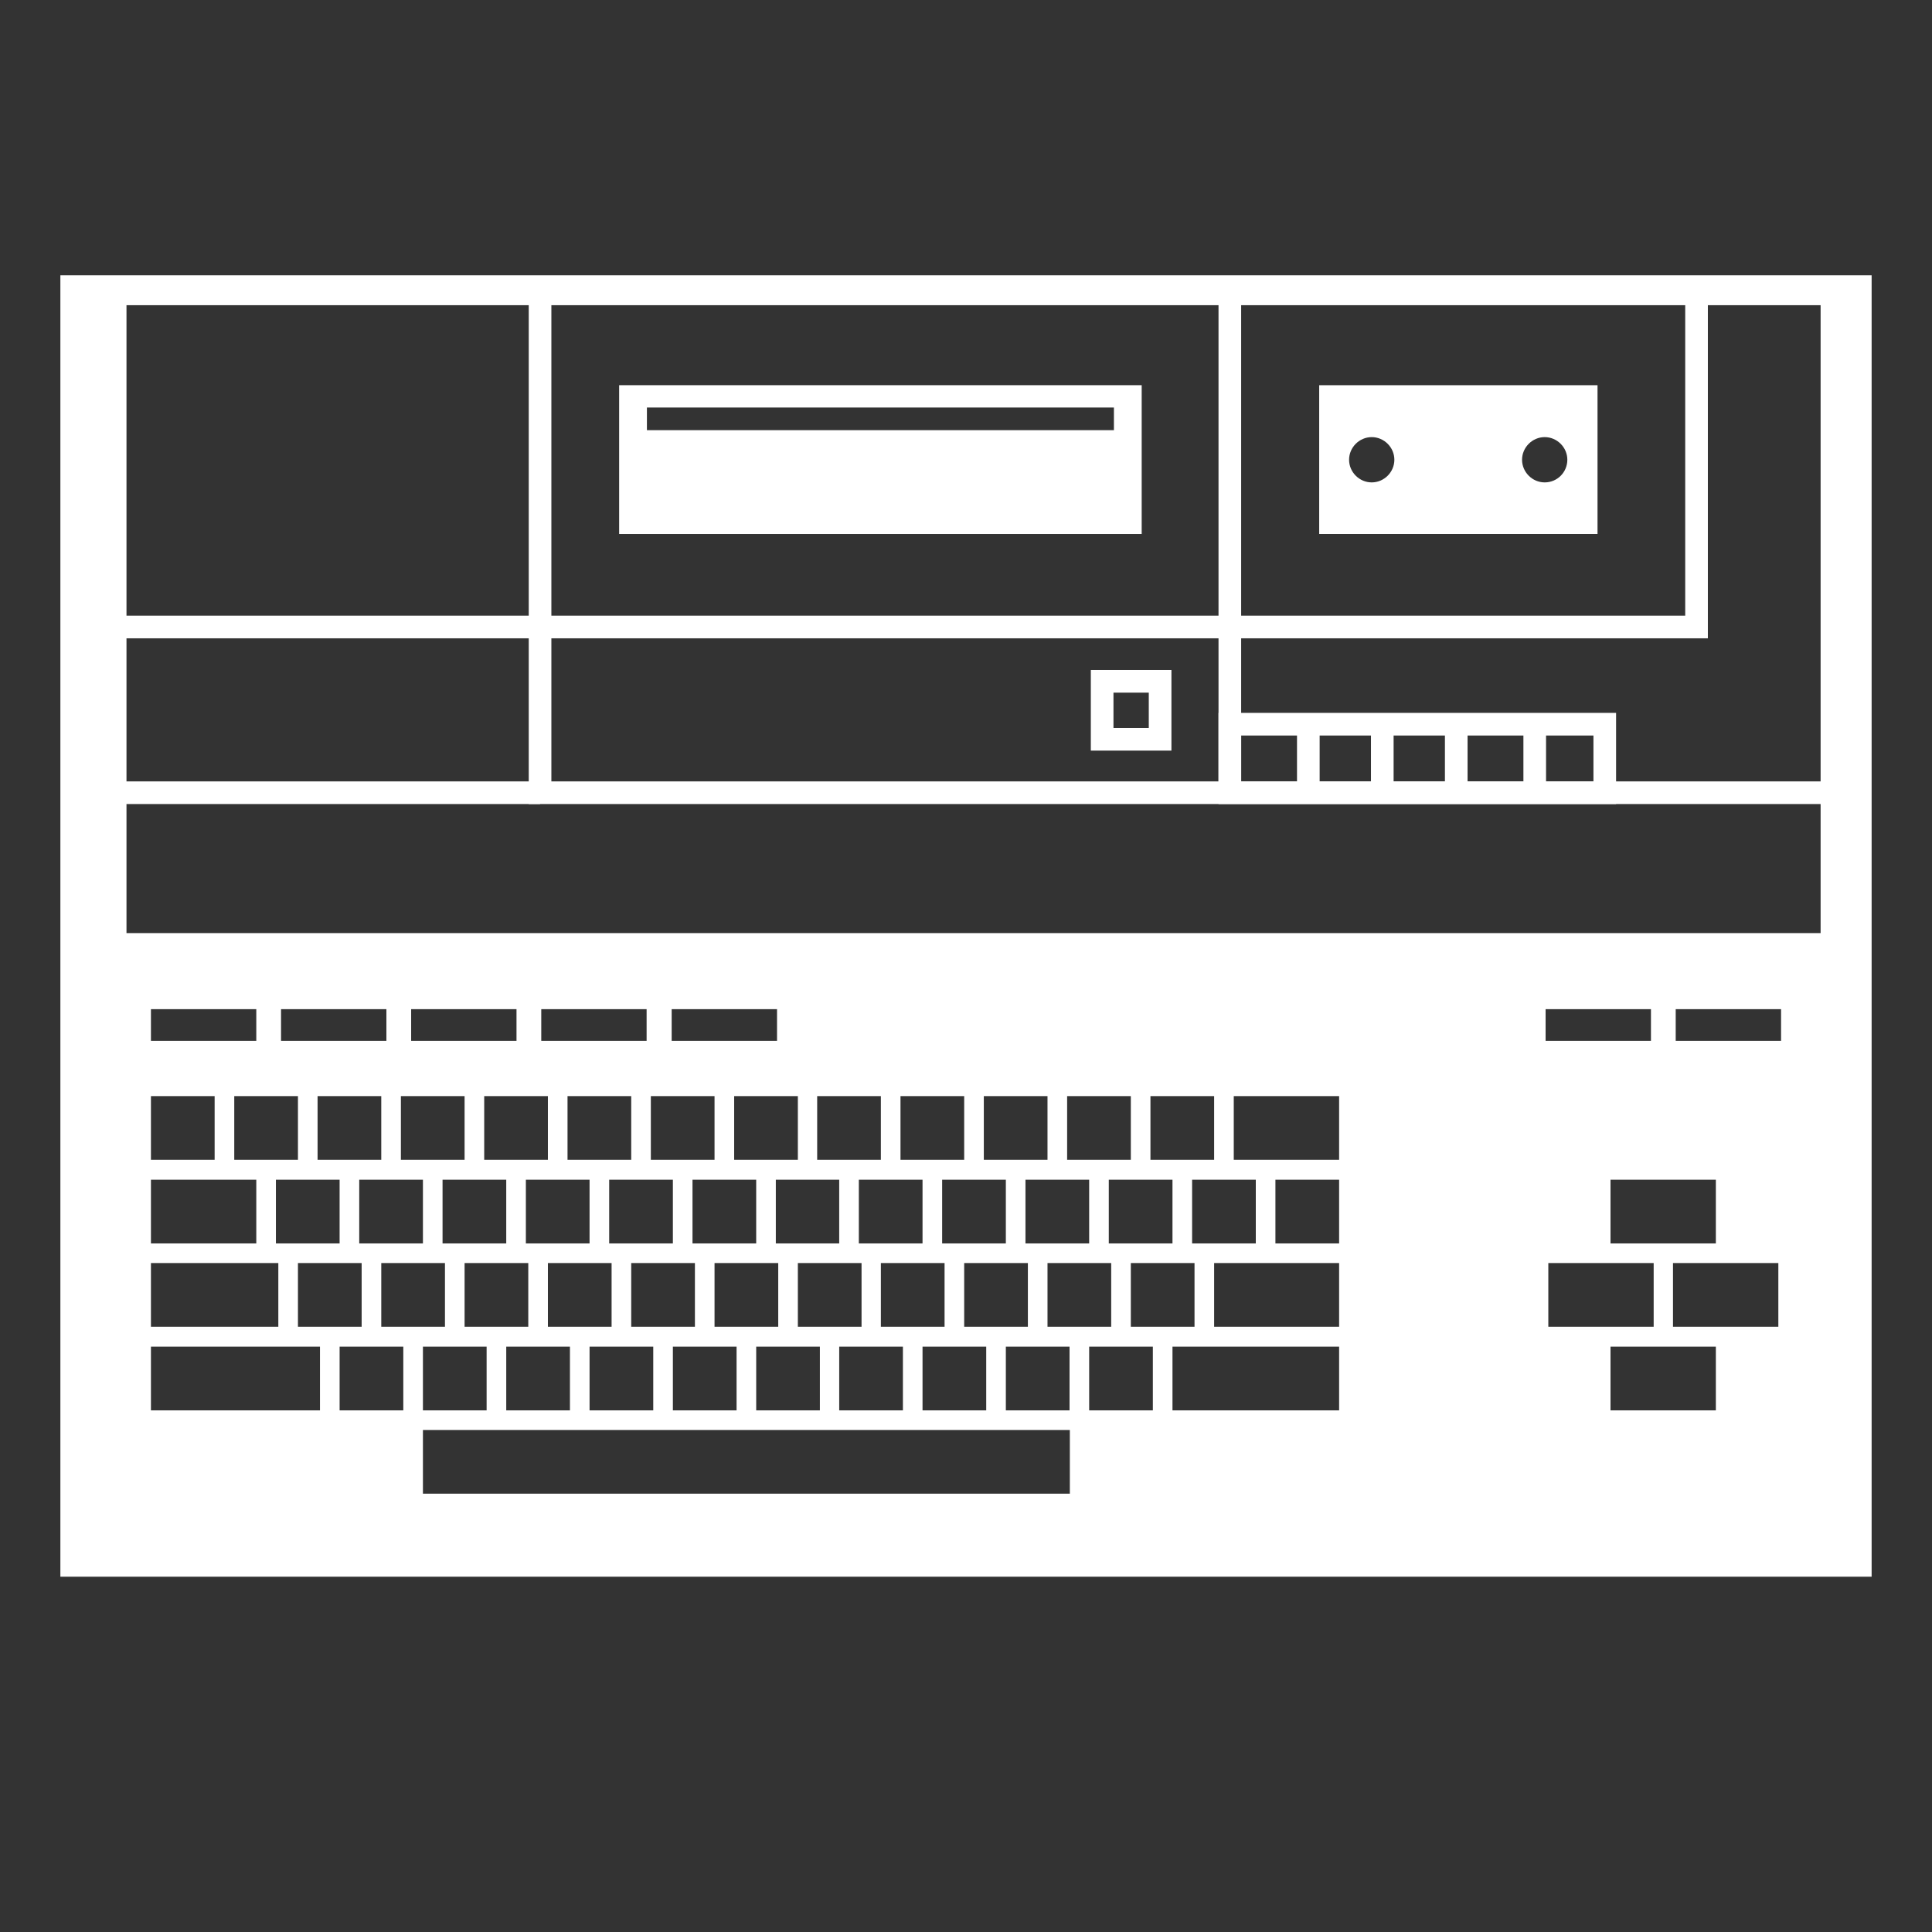 <svg xmlns="http://www.w3.org/2000/svg" xml:space="preserve" viewBox="0 0 64 64"><rect x="0" y="0" width="64" height="64" fill="#333333" stroke="none"/><style>.st0{fill:none;stroke:#fff;stroke-width:.75;stroke-miterlimit:10}.st1{fill:#fff}</style><path d="M40.74 23.99h12.42v2.27H40.74zm2.6-.02v2.27m7.5-2.27v2.27m-2.6-2.27v2.27m-2.45-2.27v2.27M3.91 20.77H56.2V9.61" class="st0"/><path d="M61.38 26.26H17.89V9.61" class="st0"/><path d="M2 9.12v43.11h60V9.12zm8.6 37.6H5v-2.11h5.6zm31-7.64v2.11h-2.11v-2.11zm-.73-.66v-2.11h3.49v2.11zm-1.3 3.42v2.11h-2.11v-2.11zm.65-3.42h-2.11v-2.11h2.11zm-1.38.66v2.11h-2.11v-2.11zm-2.03 2.76v2.11H34.7v-2.11zm.65-3.42h-2.11v-2.11h2.11zm-1.38.66v2.11h-2.11v-2.11zm-21.34 2.76v2.11h-2.11v-2.11zm-.08-.65v-2.11h2.11v2.11zm-.65 3.42h2.11v2.11h-2.11zm1.38-.66v-2.11h2.11v2.11zm4.14-4.87v2.11h-2.11v-2.11zm-.73-.66v-2.11h2.11v2.11zm-2.03 6.19h2.11v2.11h-2.11zm1.38-.66v-2.11h2.11v2.11zm1.38.66h2.11v2.11h-2.11zm1.38-.66v-2.11h2.11v2.11zm2.03-2.76v-2.11h2.11v2.11zm-.65 3.42h2.11v2.11h-2.11zm1.38-.66v-2.11h2.11v2.11zm1.38.66h2.11v2.11h-2.11zm1.38-.66v-2.11h2.11v2.11zm1.37.66h2.11v2.11H27.8zm1.38-.66v-2.11h2.11v2.11zm1.38.66h2.11v2.11h-2.11zm1.38-.66v-2.11h2.11v2.11zm2.76-5.53h-2.11v-2.11h2.11zm-1.38.66v2.11h-2.11v-2.11zm-1.38-.66h-2.11v-2.11h2.11zm-1.38.66v2.11h-2.11v-2.11zm-1.38-.66h-2.11v-2.11h2.11zm-1.38.66v2.11h-2.1v-2.11zm-1.37-.66h-2.11v-2.11h2.11zm-.69-3.94h-3.49v-1.05h3.49zm-2.07 1.83v2.11h-2.11v-2.11zm-1.38 2.77v2.11h-2.11v-2.11zm-.87-4.6h-3.49v-1.05h3.49zm-3.27 1.83v2.11h-2.11v-2.11zm-1.04-1.83h-3.49v-1.05h3.49zm-1.72 1.83v2.11h-2.11v-2.11zm-1.38 2.77v2.11H11.9v-2.11zm-2.76 0v2.11H9.14v-2.11zm-.73-.66v-2.11h2.11v2.11zm-.65 3.42h2.11v2.11H9.87zm2.93-7.36H9.31v-1.05h3.49zm-2.93 1.83v2.11H7.76v-2.11zm-1.38-1.83H5v-1.05h3.49zm-1.38 1.83v2.11H5v-2.11zm1.38 2.77v2.11H5v-2.11zm.73 2.76v2.11H5v-2.11zm4.14 4.88h-2.11v-2.11h2.11zm22.07 2.76H14.01v-2.11h21.43v2.11zm0-2.76h-2.11v-2.11h2.11zm2.76 0h-2.11v-2.11h2.11zm6.17 0h-5.52v-2.11h5.52zm0-2.77h-4.14v-2.11h4.14zm0-2.76h-2.11v-2.11h2.11zm10.33-6.71H51.2v-1.05h3.49zm2.15 4.6v2.11h-3.49v-2.11zm-5.55 2.76h3.49v2.11h-3.49zm5.55 4.88h-3.49v-2.11h3.49zm2.07-2.77h-3.49v-2.11h3.49zm.09-9.47h-3.49v-1.05H59zm1.31-3.57H4.19v-20.8h56.12z" class="st1"/><path d="M43.7 12.76v4.93h9.22v-4.93zm1.74 3.22c-.41 0-.75-.34-.75-.75s.34-.75.75-.75.75.34.75.75-.34.75-.75.75m5.73 0c-.41 0-.75-.34-.75-.75s.34-.75.75-.75.75.34.75.75-.33.75-.75.75" class="st1"/><path d="M36.51 22.57h1.92v1.92h-1.92zm4.23 3.69V9.61M17.89 26.26H3.27" class="st0"/><path d="M20.51 12.76v4.93h17.31v-4.93zm16.39 1.49H21.43v-.75H36.9z" class="st1"/></svg>